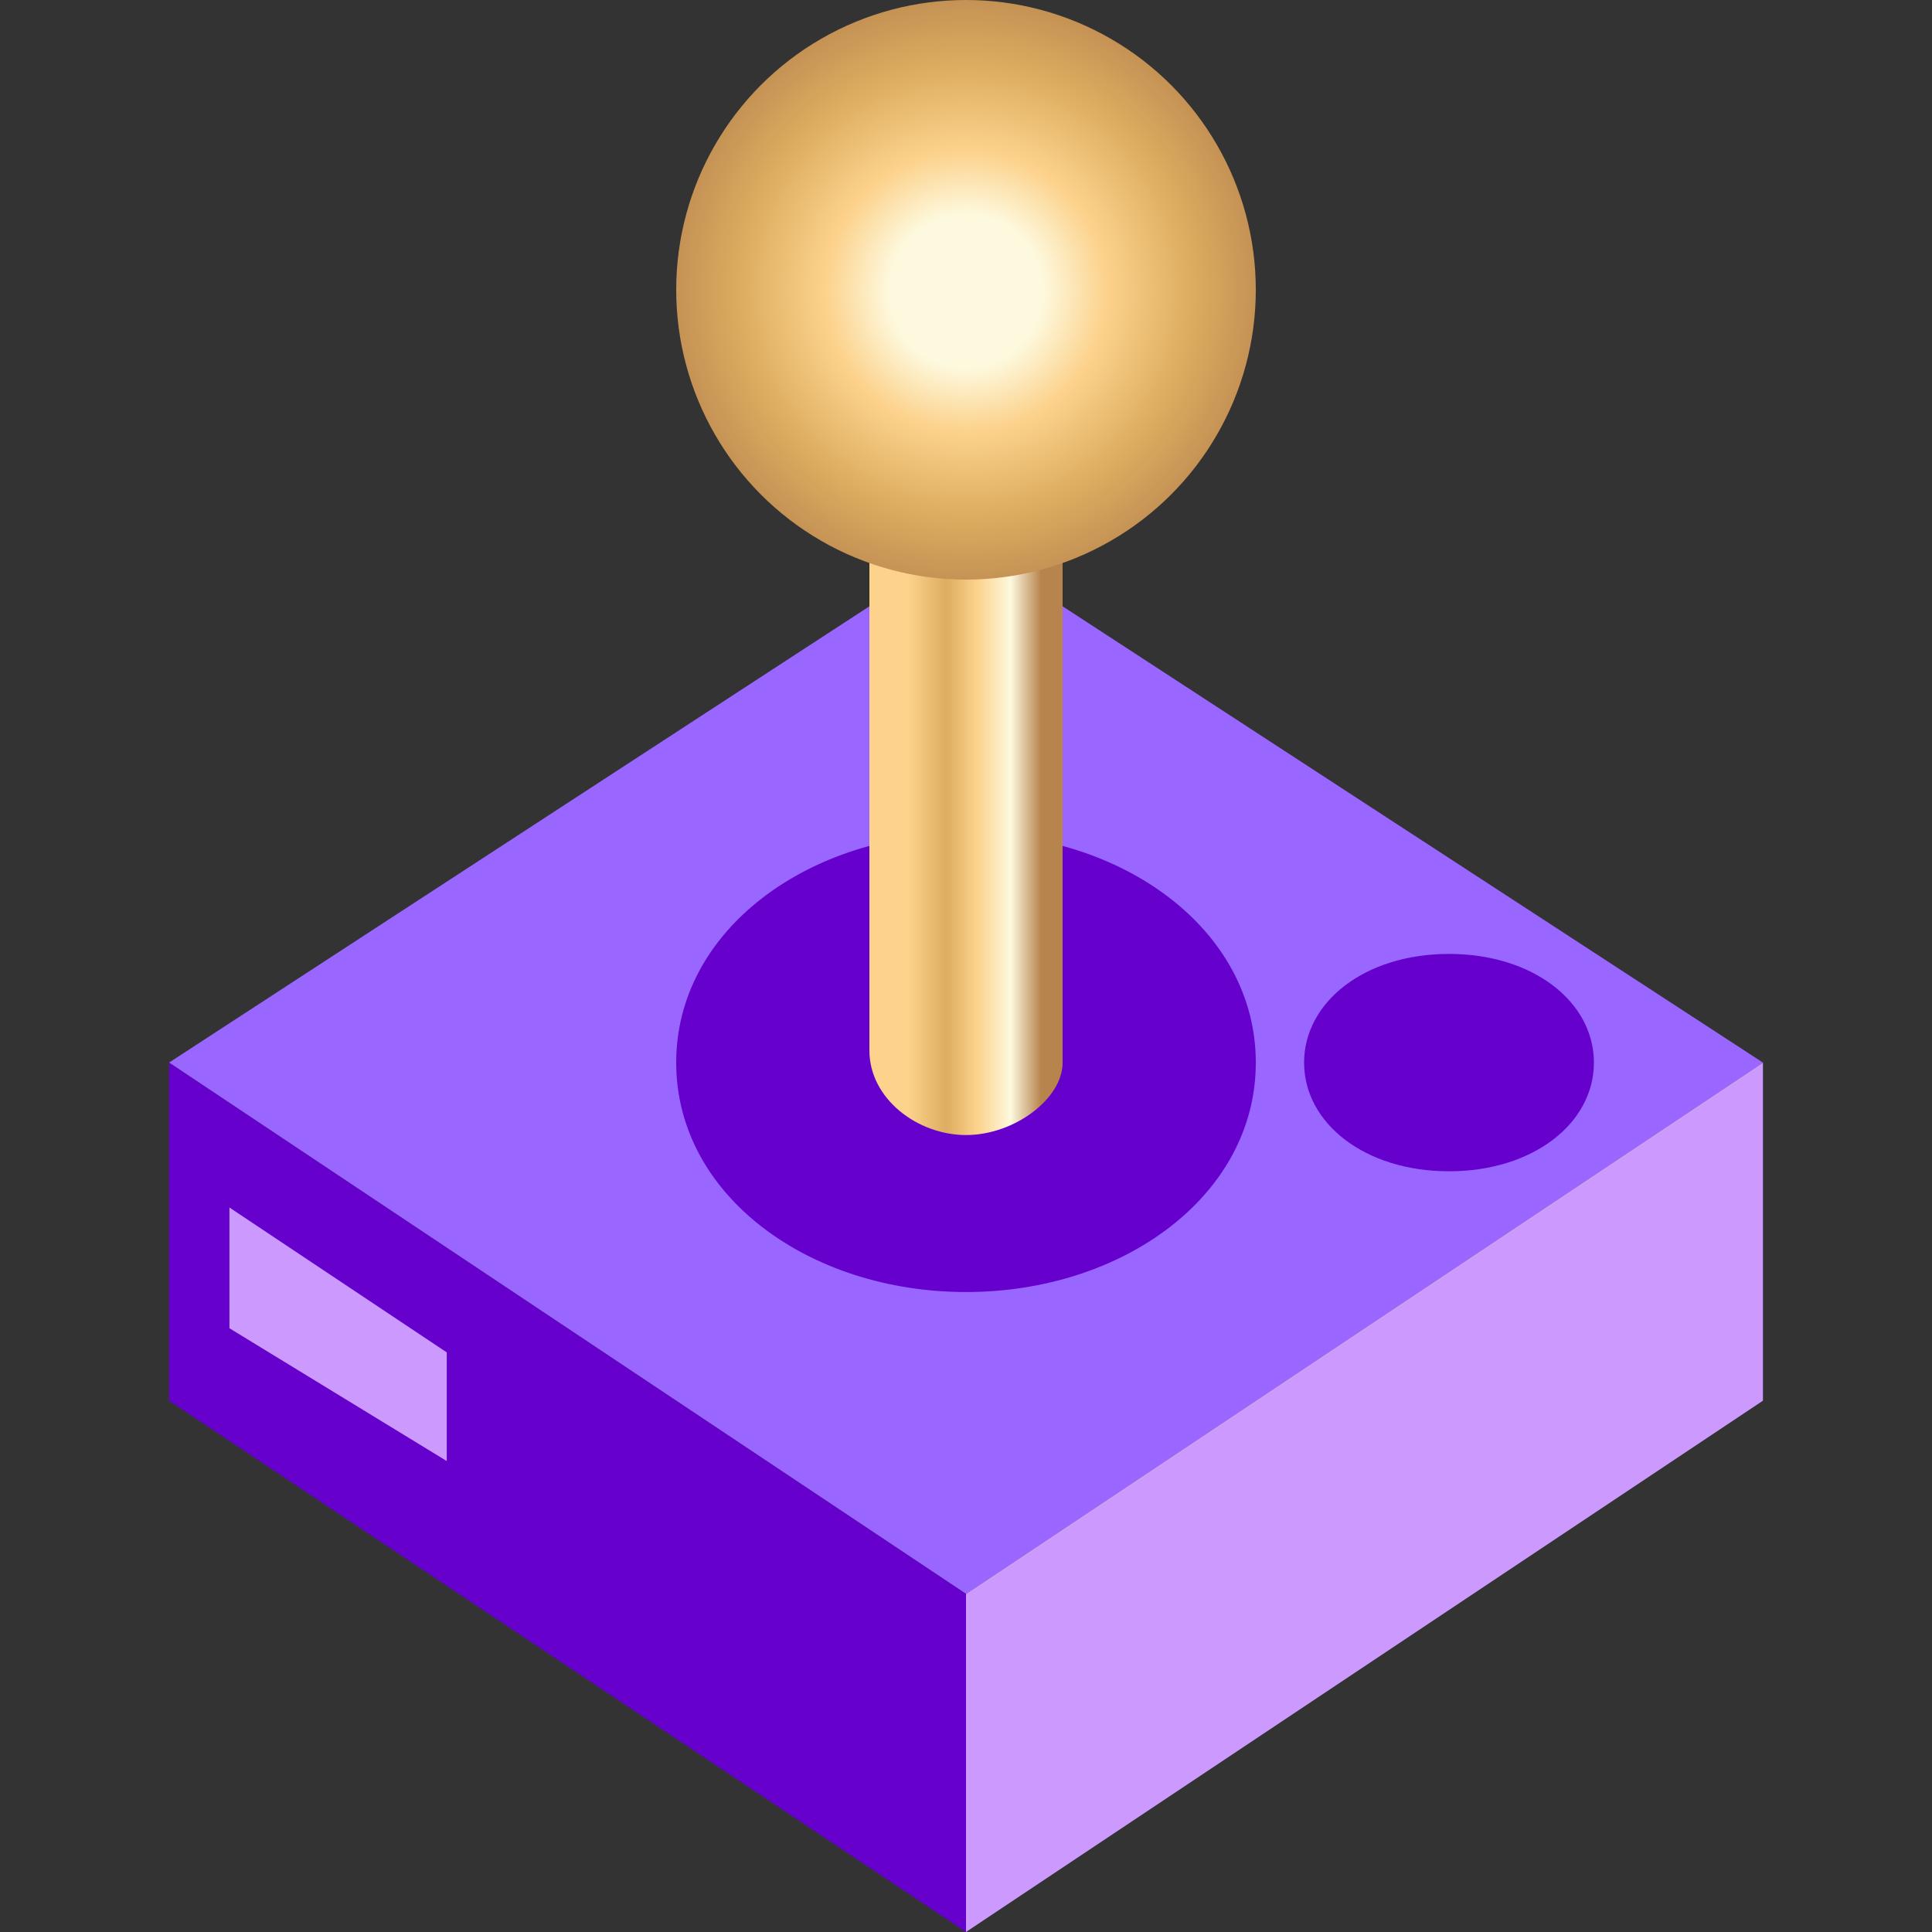 <?xml version="1.0" encoding="utf-8"?>
<!-- Generator: Adobe Illustrator 26.3.1, SVG Export Plug-In . SVG Version: 6.00 Build 0)  -->
<svg version="1.1" id="Layer_1" xmlns="http://www.w3.org/2000/svg" xmlns:xlink="http://www.w3.org/1999/xlink" x="0px" y="0px"
	 viewBox="0 0 16 16" style="enable-background:new 0 0 16 16;" xml:space="preserve">
<rect x="0" y="0" width="16" height="16" fill="#333333" stroke="none"/>
<style type="text/css">
	.st0{fill:#9966FF;}
	.st1{fill:#6600CC;}
	.st2{fill:#CC99FF;}
	.st3{fill:url(#SVGID_1_);}
	.st4{fill:url(#SVGID_00000068654717693595580820000016462751985880044214_);}
</style>
<polygon class="st0" points="14.6,8.8 8,13.2 1.4,8.8 8,4.5 "/>
<polygon class="st1" points="1.4,8.8 1.4,11.6 8,16 8,13.2 "/>
<polygon class="st2" points="14.6,8.8 14.6,11.6 8,16 8,13.2 "/>
<path class="st1" d="M8,6.9c-1.3,0-2.4,0.8-2.4,1.9s1.1,1.9,2.4,1.9s2.4-0.8,2.4-1.9S9.3,6.9,8,6.9z"/>
<path class="st1" d="M12,7.9c-0.7,0-1.2,0.4-1.2,0.9s0.5,0.9,1.2,0.9s1.2-0.4,1.2-0.9S12.7,7.9,12,7.9z"/>
<polygon class="st2" points="1.9,10 1.9,11 3.7,12.1 3.7,11.2 "/>
<linearGradient id="SVGID_1_" gradientUnits="userSpaceOnUse" x1="7.245" y1="12.453" x2="8.755" y2="12.453" gradientTransform="matrix(1 0 0 -1 0 18)">
	<stop  offset="0.184" style="stop-color:#FCD28C"/>
	<stop  offset="0.391" style="stop-color:#DDAD60"/>
	<stop  offset="0.562" style="stop-color:#FCD28C"/>
	<stop  offset="0.745" style="stop-color:#FDF9DE"/>
	<stop  offset="0.911" style="stop-color:#B8844E"/>
</linearGradient>
<path class="st3" d="M8,9.4c-0.4,0-0.8-0.3-0.8-0.7V2.4C7.2,2,7.6,1.7,8,1.7S8.8,2,8.8,2.4v6.4C8.8,9.1,8.4,9.4,8,9.4L8,9.4z"/>
<radialGradient id="SVGID_00000127023145727400084580000013550957875358022041_" cx="8" cy="15.588" r="3.523" gradientTransform="matrix(1 0 0 -1 0 18)" gradientUnits="userSpaceOnUse">
	<stop  offset="0.18" style="stop-color:#FDF9DE"/>
	<stop  offset="0.329" style="stop-color:#FCD28C"/>
	<stop  offset="0.527" style="stop-color:#DDAD60"/>
	<stop  offset="0.764" style="stop-color:#B8844E"/>
</radialGradient>
<circle style="fill:url(#SVGID_00000127023145727400084580000013550957875358022041_);" cx="8" cy="2.4" r="2.4"/>
</svg>
